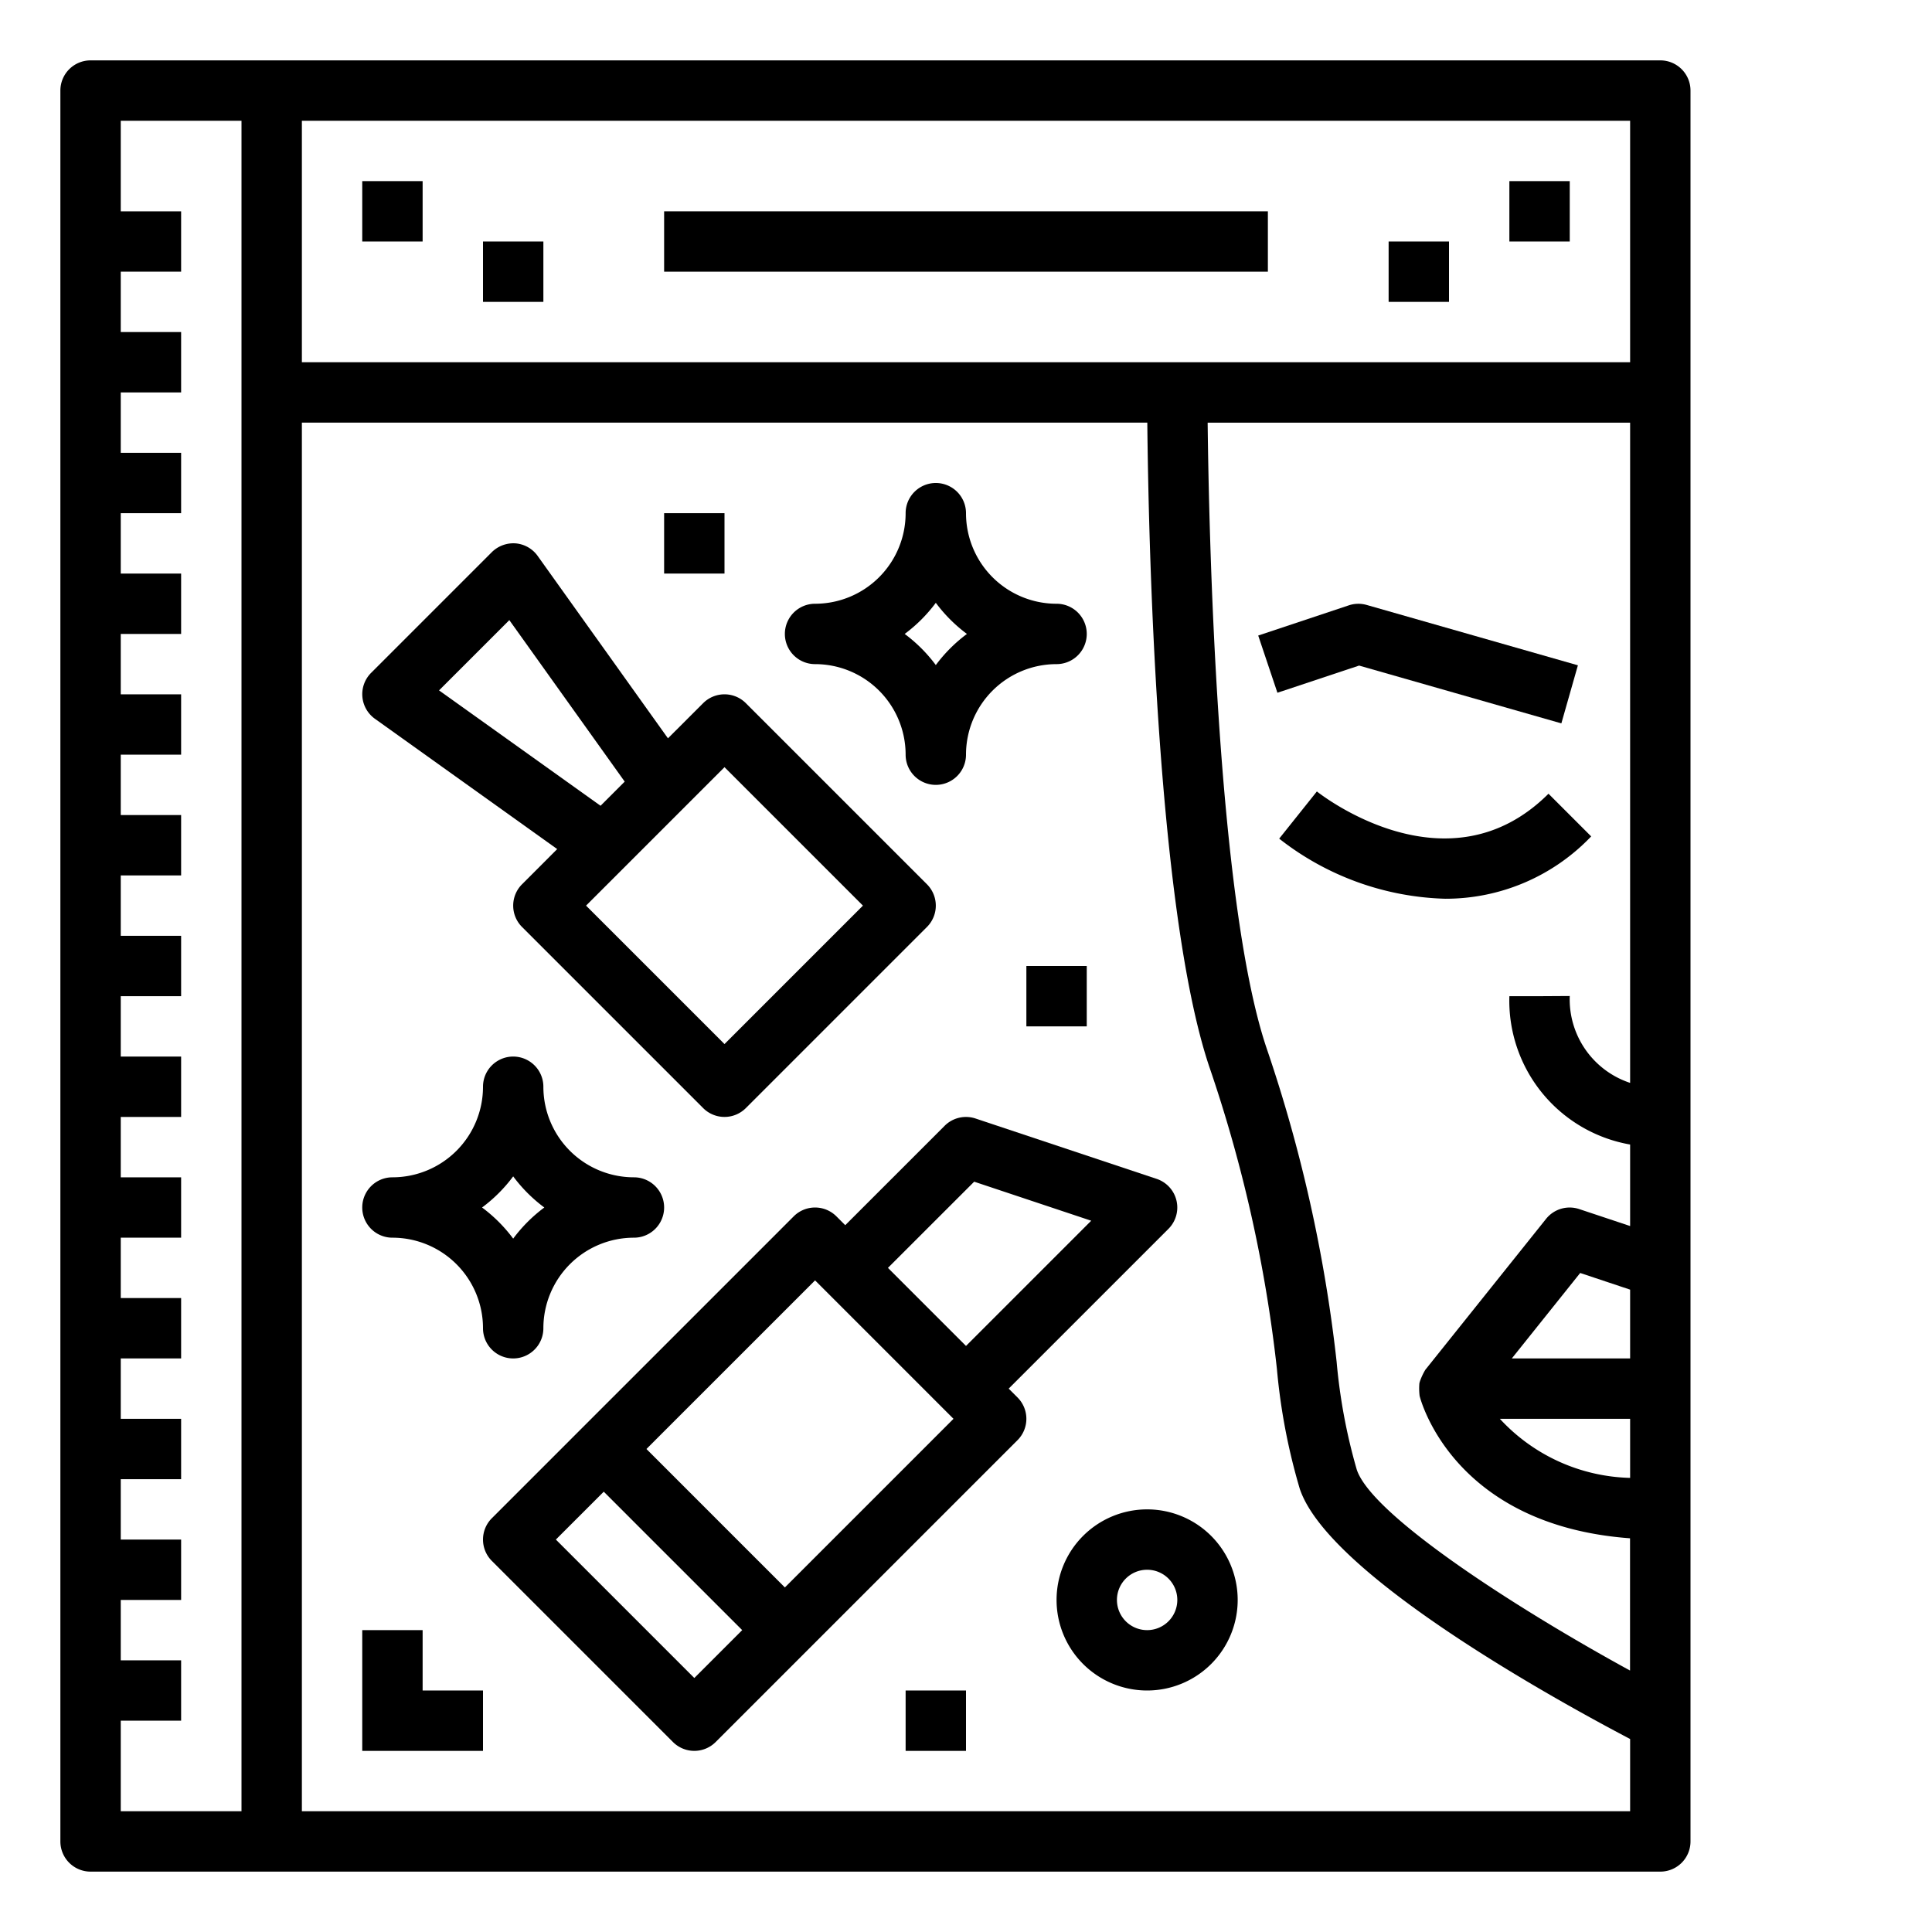 <svg height="512" viewBox="0 0 64 64" width="512" xmlns="http://www.w3.org/2000/svg"><path d="m43.623 26.218-1.248 1.563a9.311 9.311 0 0 0 5.5 1.991 6.66 6.66 0 0 0 4.835-2.065l-1.414-1.414c-3.312 3.307-7.496.064-7.673-.075z"/><path d="m42.316 22.948 2.706-.9 6.7 1.915.548-1.924-7-2a1 1 0 0 0 -.59.014l-3 1z"/><path d="m55 2h-52a1 1 0 0 0 -1 1v58a1 1 0 0 0 1 1h52a1 1 0 0 0 1-1v-58a1 1 0 0 0 -1-1zm-47 58h-4v-3h2v-2h-2v-2h2v-2h-2v-2h2v-2h-2v-2h2v-2h-2v-2h2v-2h-2v-2h2v-2h-2v-2h2v-2h-2v-2h2v-2h-2v-2h2v-2h-2v-2h2v-2h-2v-2h2v-2h-2v-2h2v-2h-2v-2h2v-2h-2v-3h4zm46 0h-44v-46h28.006c.036 3.633.287 16.04 2.046 21.316a46.622 46.622 0 0 1 2.248 10.038 20.268 20.268 0 0 0 .756 3.962c.944 2.836 8.414 6.962 10.944 8.291zm0-11.043a6.069 6.069 0 0 1 -4.315-1.957h4.315zm0-3.957h-3.919l2.265-2.831 1.654.552zm0-9.128a2.914 2.914 0 0 1 -2-2.878l-1 .006h-1a4.838 4.838 0 0 0 4 4.914v2.7l-1.684-.561a1 1 0 0 0 -1.1.323l-4 5a2.114 2.114 0 0 0 -.177.375c-.007.025-.015.049-.02.074a2.039 2.039 0 0 0 .008.418c.046.184 1.15 4.285 6.97 4.715v4.381c-3.86-2.11-8.552-5.154-9.052-6.654a18.8 18.8 0 0 1 -.668-3.579 48.853 48.853 0 0 0 -2.332-10.421c-1.642-4.928-1.9-17.11-1.94-20.684h13.995zm0-23.872h-44v-8h44z"/><path d="m33.414 46 5.293-5.293a1 1 0 0 0 -.391-1.655l-6-2a1 1 0 0 0 -1.023.241l-3.293 3.293-.293-.293a1 1 0 0 0 -1.414 0l-10 10a1 1 0 0 0 0 1.414l6 6a1 1 0 0 0 1.414 0l10-10a1 1 0 0 0 0-1.414zm-10.414 9.586-4.586-4.586 1.586-1.586 4.586 4.586zm3-3-4.586-4.586 5.586-5.586 4.586 4.586zm3.414-10.586 2.857-2.855 3.877 1.293-4.148 4.148z"/><path d="m38 50a3 3 0 1 0 3 3 3 3 0 0 0 -3-3zm0 4a1 1 0 1 1 1-1 1 1 0 0 1 -1 1z"/><path d="m18.458 28.127-1.165 1.166a1 1 0 0 0 0 1.414l6 6a1 1 0 0 0 1.414 0l6-6a1 1 0 0 0 0-1.414l-6-6a1 1 0 0 0 -1.414 0l-1.166 1.165-4.314-6.039a1 1 0 0 0 -.731-.419 1.018 1.018 0 0 0 -.789.29l-4 4a1 1 0 0 0 .126 1.52zm5.542-2.713 4.586 4.586-4.586 4.586-4.586-4.586zm-7.128-4.872 3.822 5.35-.8.8-5.35-3.822z"/><path d="m12 6h2v2h-2z"/><path d="m16 8h2v2h-2z"/><path d="m46 8h2v2h-2z"/><path d="m50 6h2v2h-2z"/><path d="m22 7h20v2h-20z"/><path d="m22 17h2v2h-2z"/><path d="m34 32h2v2h-2z"/><path d="m14 54h-2v4h4v-2h-2z"/><path d="m30 56h2v2h-2z"/><path d="m27 22a3 3 0 0 1 3 3 1 1 0 0 0 2 0 3 3 0 0 1 3-3 1 1 0 0 0 0-2 3 3 0 0 1 -3-3 1 1 0 0 0 -2 0 3 3 0 0 1 -3 3 1 1 0 0 0 0 2zm4-2.031a4.988 4.988 0 0 0 1.031 1.031 4.988 4.988 0 0 0 -1.031 1.031 4.988 4.988 0 0 0 -1.031-1.031 4.988 4.988 0 0 0 1.031-1.031z"/><path d="m13 41a3 3 0 0 1 3 3 1 1 0 0 0 2 0 3 3 0 0 1 3-3 1 1 0 0 0 0-2 3 3 0 0 1 -3-3 1 1 0 0 0 -2 0 3 3 0 0 1 -3 3 1 1 0 0 0 0 2zm4-2.031a4.988 4.988 0 0 0 1.031 1.031 4.988 4.988 0 0 0 -1.031 1.031 4.988 4.988 0 0 0 -1.031-1.031 4.988 4.988 0 0 0 1.031-1.031z"/></svg>
